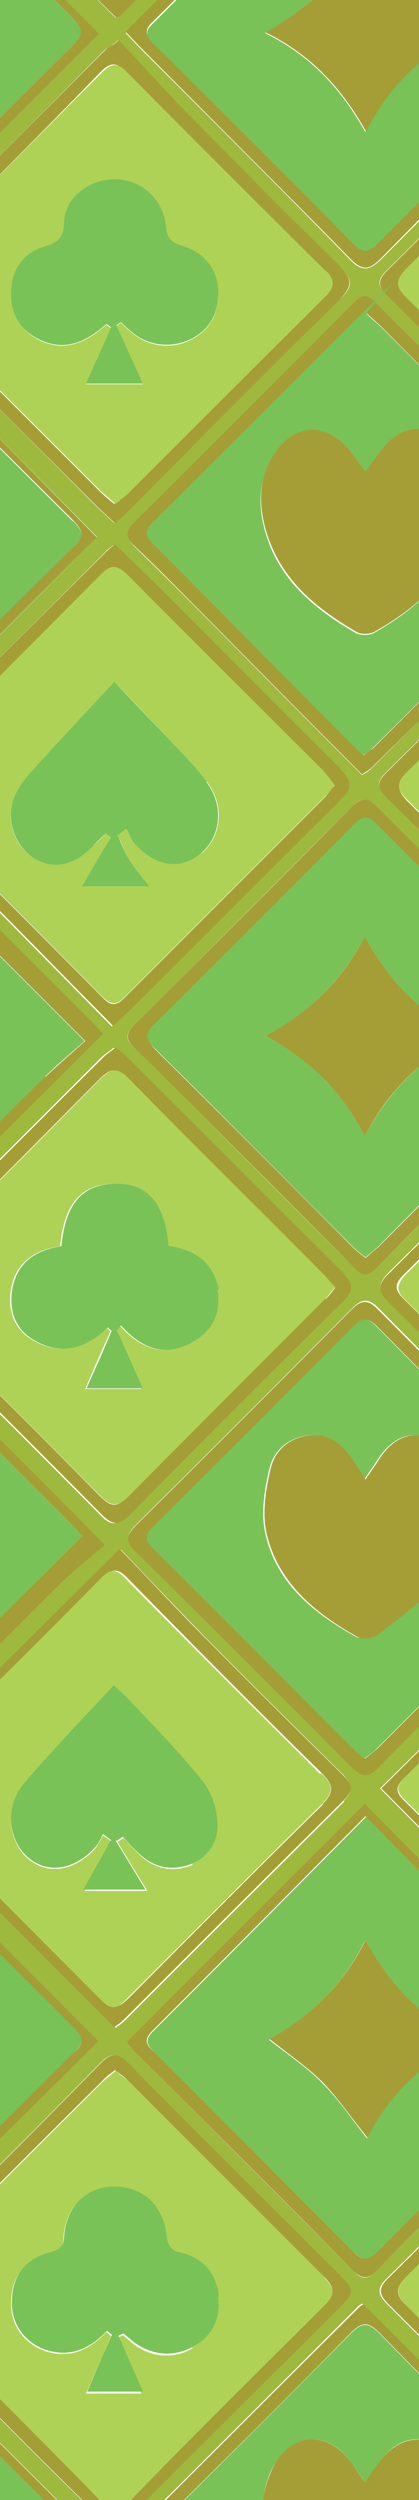 <?xml version="1.0" encoding="UTF-8"?>
<svg id="Layer_1" data-name="Layer 1" xmlns="http://www.w3.org/2000/svg" xmlns:xlink="http://www.w3.org/1999/xlink" version="1.1" viewBox="0 0 63.4 378">
  <defs>
    <style>
      .cls-1 {
        clip-path: url(#clippath);
      }

      .cls-2 {
        fill: none;
      }

      .cls-2, .cls-3, .cls-4, .cls-5, .cls-6 {
        stroke-width: 0px;
      }

      .cls-3 {
        fill: #79c258;
      }

      .cls-4 {
        fill: #9db93e;
      }

      .cls-5 {
        fill: #aed256;
      }

      .cls-6 {
        fill: #a59e37;
      }
    </style>
    <clipPath id="clippath">
      <rect class="cls-2" width="63.4" height="378"/>
    </clipPath>
  </defs>
  <g class="cls-1">
    <g>
      <path class="cls-4" d="M307.9,293.6v3c-7.9-7.7-15.7-15.5-23.1-22.8-.4-.4-.8-.8-1.3-1.2-12.3,12.3-24.4,24.3-36.3,36.1,11.7,11.8,23.7,23.8,36.1,36.2.5-.5,1-1,1.4-1.5l1.2,1.2h0c-1.2,1.2-1.1,2-.4,2.9l-1.1,1c-.3-.3-.5-.6-.8-.9-12.8,12.7-24.8,24.8-37.6,37.6,3.3,3,6.7,6.1,10.1,9.2h-3c-2.7-2.8-5.4-5.7-8-8.5-3.2,3.1-6,5.8-8.8,8.5h-2.4c3.1-3.3,6.1-6.7,9.1-9.9-12.1-12.1-24.2-24.1-35.8-35.8-12,11.9-24.1,24-36.2,36.1,2.8,3.1,5.9,6.3,8.9,9.6h-2.4c-2.8-2.8-5.5-5.7-8.5-8.8-3,3.2-5.6,6-8.3,8.8h-3c3.2-3.3,6.5-6.6,9.4-9.7-12.3-12.4-24.2-24.4-36-36.2-.6.6-1.1,1.1-1.7,1.7-11.4,11.4-22.9,22.9-35.2,35.1,3.3,2.9,6.7,6,10.1,9h-3c-2.6-2.8-5.3-5.6-7.8-8.2-.7.3-1,.3-1.2.5-2.6,2.6-5.2,5.2-7.8,7.7h-2.4c3-3.3,6.1-6.7,8.9-9.7-1.1-1.1-2.1-2.1-3.2-3.2-11-11.1-22-22-33-33.1,0,0-.5.2-.7.5-11.3,11.3-22.6,22.6-34,33.9-1.2,1.2-1.2,2,0,3.2,2.7,2.7,5.3,5.6,8,8.4h-2.4c-2.3-2.3-4.5-4.7-7-6.9-.6-.5-2.4-.8-2.8-.3-2.5,2.3-4.7,4.8-7,7.2h-3c3.2-3.3,6.3-6.6,9.4-9.7-12.2-12.2-24.3-24.2-36.1-36-11.9,11.8-23.9,23.8-36.8,36.6,3.3,2.9,6.7,6,10.1,9.1h-3c-2.7-2.8-5.4-5.7-8.1-8.6-3.2,3.1-5.9,5.8-8.7,8.6h-2.4c3.1-3.3,6.1-6.7,9-9.9-12.2-12.1-24.2-24.1-36.1-36-11.8,11.8-23.9,23.8-36,36,3,3.2,6,6.5,9.1,9.9h-2.4c-2.8-2.8-5.6-5.6-8.7-8.6-2.8,3-5.5,5.8-8.1,8.6h-3c3.2-3.3,6.5-6.6,9.3-9.6-12.4-12.4-24.3-24.4-37-37.2-.4.5-.7,1-1.1,1.6l-1.1-1.1h0c1.4-1.4,1.4-2.4,0-3.7-4.1-3.9-8.1-7.9-12.1-11.9v-2.4c4.5,4.3,9.1,8.6,13.4,12.7.5.5,1,1,1.6,1.5,12.3-12.2,24.3-24.1,36.1-35.9-11.9-11.9-23.9-24-36.7-36.8-4.6,4.9-9.5,10.1-14.3,15.3v-3c4.3-4.7,8.6-9.3,13.2-14.3-4.1-3.9-8.7-8.3-13.2-12.7v-3c5,5,10,9.9,15.1,14.9.7-.5,1.1-.7,1.4-1.1,11.2-11.2,22.4-22.5,33.7-33.6,1.8-1.8.6-2.7-.6-3.8l-30.9-30.9c-1.1-1.1-2.3-2.1-3.5-3.3-1.2,1.1-2.1,2-3,2.9-4.1,3.9-8.1,7.9-12.2,11.8v-2.4c3.9-3.9,7.8-7.9,11.8-11.8,1.6-1.5,1.6-2.6,0-4.1-4-3.8-7.9-7.8-11.9-11.7v-2.4c5.1,4.8,10.2,9.7,14.8,14.1l2.9-2.9c11.3-11.2,22.3-22.2,33.3-33.1-11.9-11.8-23.9-23.8-36.1-36.1-4.8,4.8-9.9,9.7-14.9,14.7v-3c4.3-4.7,8.5-9.4,12.3-13.6-3.7-4.1-8-8.8-12.3-13.4v-3c4.8,5.2,9.6,10.4,14.2,15.4,12.9-12.9,24.9-24.9,36.6-36.7-11.8-11.8-23.8-23.9-36-36.1-.7.7-1.6,1.4-2.4,2.3-4.2,4-8.3,8-12.5,12v-2.4c4-3.9,7.9-7.9,11.9-11.7,1.5-1.5,1.7-2.6,0-4.2-4-3.8-8-7.8-11.9-11.7v-2.4c4.5,4.3,9.1,8.6,13.4,12.7.5.5,1.1,1,1.6,1.5,12.2-12.2,24.3-24.2,36.1-35.9-11.9-11.9-24-24-36.8-36.9-4.6,5-9.4,10.2-14.2,15.3v-3c4.3-4.7,8.6-9.3,13.1-14.2-1.7-1.8-3.8-4-5.9-6.2h3c4,6,4.9,6.1,9.6,1,.3-.3.4-.7.6-1h3c-2.1,2.3-4.2,4.5-6.4,6.9.6.7,1,1.4,1.6,1.9,10.9,10.9,21.9,21.9,32.8,32.9,1.6,1.6,2.5,1.2,3.9-.2,6-6.1,12.1-12.2,18.2-18.2,5.4-5.3,10.8-10.6,16.3-15.9-2.4-2.7-4.4-5-6.4-7.3h2.4c3.5,3.9,7,3.9,10.6.2,0,0,0-.2.2-.2h2.4c-2,2.3-4,4.6-5.6,6.5,12.1,12.2,24.1,24.2,35.9,36,11.8-11.8,23.7-23.8,35.9-35.9-1.9-2-4-4.3-6.1-6.5h3c1.3,1.5,2.6,3,4.1,4.3.4.4,1.8.4,2.2,0,1.4-1.3,2.6-2.9,3.9-4.3h3c-2.1,2.2-4.2,4.5-6.2,6.6C-6.6-21.3,5.4-9.4,17.5,2.7c0,0,.5,0,.7-.4,11.4-11.4,22.7-22.8,34.1-34.1,1.1-1.1.9-2,0-3-1.7-1.7-3.2-3.5-4.8-5.2h2.4c6.6,6.8,4.3,6.2,10.6.2,0,0,0-.2.2-.2h2.4c-1.1,1.3-2.1,2.6-3.3,3.8-3.1,3.1-3.1,3-.2,6,9.1,9.1,18.2,18.2,27.3,27.3s4.1,4,6,5.8c11.2-11.2,22.1-22.1,33.2-33.2,1.1-1.1,2.1-2.1,3.2-3.2-2-2.1-4.1-4.3-6.2-6.5h3c4.1,6,4.9,6.1,9.6,1,.3-.3.4-.7.6-1h3c-2.1,2.3-4.2,4.5-6,6.4.9.9,1.8,1.8,2.7,2.7,11.2,11.3,22.3,22.4,33.4,33.5,11.8-11.8,23.8-23.8,35.8-35.9-1.9-2.1-3.9-4.4-5.8-6.7h2.4c6.5,6.7,4.4,6.2,10.6.2,0,0,.1-.2.2-.2h2.4c-2,2.3-4,4.6-6,7,.5.6.9,1.2,1.4,1.7,11,11,22.1,22,33,33.1,1.9,1.9,2.8.7,4.1-.5,10.7-10.7,21.4-21.5,32.2-32.2.6-.6,1.1-1.3,1.8-2.1-2.2-2.4-4.3-4.6-6.4-6.9h3c1.3,1.5,2.6,3,4,4.3.4.4,1.8.4,2.2,0,1.4-1.3,2.7-2.9,4-4.3h3c-2.1,2.2-4.2,4.5-7.1,7.5.3.2.5.4.8.6l-1,1h-.1c-12.4,12.1-24.4,24.1-36.3,35.9,11.8,11.8,23.7,23.8,35.8,35.9.5-.4,1-.9,1.5-1.4.2-.2.4-.3.5-.5,4.5-4.5,9-9.1,13.6-13.5,3-2.9,6-5.7,9.1-8.6v2.4c-7.2,7.2-14.4,14.4-21.7,21.5-1.6,1.6-1.1,2.6.2,3.9,7.2,7.1,14.3,14.2,21.5,21.4v2.4c-.8-.6-1.6-1.1-2.3-1.8l-19.5-19.5c-1-1-2-1.9-2.8-2.6-12.2,12.2-24.3,24.2-36,36,11.9,11.9,23.9,24,36.6,36.8h.1c0,0,.9.8.9.8-.1,0,0,.4-.1.6-.2.2-.4.4-.6.7.7.6,1.4,1.1,2.2,1.6l-1.1,1.1h0c-1.7-1.8-2.6-1.8-4.3,0-10.7,10.9-21.6,21.7-32.5,32.4-1.8,1.8-1.5,2.7.1,4.3h.1c10.7,10.7,21.3,21.4,31.9,32,.7.7,1.5,1.3,2.4,2.2,8.4-8.4,16.6-16.6,24.9-24.8v3c-7.1,7.1-14.2,14.3-21.5,21.4-1.6,1.6-1.6,2.5,0,4.1,7.2,7.1,14.3,14.2,21.5,21.3v3c-8.2-8.3-16.5-16.5-24.2-24.3l-1.4,1.4c-11.9,11.8-23.5,23.3-34.9,34.6,11.8,11.7,23.8,23.7,36,35.9,8-7.9,16.2-16.1,24.4-24.2v3c-.8.6-1.6,1.2-2.3,1.9-6.1,6-12.1,12.1-18.2,18.1q-3,3,0,6.1c6.8,6.7,13.6,13.4,20.4,20.1h0v-.2ZM279.8,196.4c1.4-1.4,1.2-2.4-.1-3.7-10.9-10.8-21.8-21.7-32.6-32.6-1.6-1.6-2.6-1.5-4.2,0-4.6,4.8-9.4,9.5-14.2,14.2-6.6,6.6-13.3,13.2-20.1,19.9.4.7.5,1,.7,1.2,11.3,11.3,22.6,22.6,33.9,33.9,1.5,1.5,2.5,1.1,3.7-.2,10.9-11,21.8-21.9,32.8-32.9h0v.2ZM245,306.2c11.9-11.9,23.9-23.8,35.8-35.7-11.9-11.9-23.9-23.8-35.4-35.4-12,11.9-24,23.9-35.7,35.4,11.7,11.8,23.6,23.9,35.3,35.7h0ZM280.5,42.4c-11.6-11.6-23.5-23.6-35.4-35.4-11.8,11.9-23.8,24-35.6,35.9,11.6,11.7,23.6,23.7,35.1,35.4,11.9-12,24-24,35.8-35.9h.1ZM245.1,154.4c11.8-11.8,23.8-23.8,35.3-35.3-11.9-12.1-23.9-24.2-35.4-35.9-11.9,11.8-23.9,23.8-35.7,35.5,11.9,11.9,23.8,23.9,35.7,35.7h.1ZM245,382.2c11.9-11.8,23.9-23.8,35.7-35.6-12-12-24-24-35.6-35.7-11.9,11.8-23.9,23.8-35.6,35.5,11.8,11.9,23.7,23.9,35.5,35.8h0ZM243.1,156.4c-.2-.3-.6-.8-1-1.2-11.1-11.1-22.2-22.2-33.2-33.3-1.6-1.6-2.6-1.1-3.9.2-6.9,7-13.8,13.9-20.7,20.8-4.5,4.5-9.2,8.8-13.4,12.9,12.6,12.6,24.7,24.6,36.5,36.3,11.7-11.7,23.7-23.6,35.8-35.7h-.1ZM234.8,241.3c2.9-2.9,5.7-5.8,8.3-8.4-12.2-12.3-24.2-24.3-35.8-36-11.9,11.9-24,23.9-36.2,36,.1.1.4.6.7.9,11.1,11.1,22.2,22.1,33.2,33.3,1.6,1.7,2.7,1.3,4.1-.2,8.5-8.6,17.1-17.1,25.6-25.7h0ZM242.6,80.9c-11.8-11.9-23.9-24-35.4-35.5-11.8,11.7-23.9,23.7-35.7,35.3,11.8,11.9,23.7,23.9,35.6,35.8,11.9-12,23.9-24,35.5-35.7h0ZM206.9,344.1c12-11.9,24.1-23.9,35.6-35.4-11.9-11.9-23.9-24-35.7-35.9-11.8,11.8-23.8,23.8-35.6,35.6,12,11.9,24,24,35.7,35.6h0ZM242.9,4.9c-11.9-11.9-24-24-35.7-35.8-11.9,11.9-24,23.9-35.9,35.8,11.8,11.9,23.9,23.9,35.8,35.9,11.8-11.9,23.8-23.9,35.7-35.9h.1ZM205.8,194.9c-1.3-1.4-2.1-2.3-2.9-3.2-10.5-10.5-21-20.9-31.3-31.4-1.9-1.9-2.9-1.9-4.8,0-10.7,10.8-21.4,21.5-32.2,32.2-1.5,1.5-1.6,2.4,0,3.9,10.9,10.8,21.8,21.7,32.6,32.6,1.7,1.8,2.8,1.5,4.3-.1,5.9-6,11.8-11.9,17.8-17.8,5.4-5.3,10.9-10.6,16.6-16.2h-.1ZM205.1,42.5c-.3-.3-.7-.9-1.2-1.4-11-11-22.1-22-33-33.2-1.7-1.7-2.6-1-3.9.3-10.8,10.9-21.6,21.7-32.5,32.4-1.6,1.6-1.5,2.6,0,4.1,10.9,10.8,21.7,21.6,32.5,32.4.6.6,1.3,1.1,1.8,1.5,12.1-12.2,24.1-24.2,36.2-36.3h0v.2ZM204.6,346.9c-12-12-24-24.1-36-36.2.2-.1,0,0-.2.1-11.3,11.3-22.6,22.6-34,33.8-1.7,1.7-.9,2.6.4,3.9,10.8,10.8,21.6,21.6,32.4,32.4.6.6,1.3,1.1,1.9,1.6,12.1-12.2,24-24.1,35.5-35.6h0ZM204.7,118.6c-11.8-11.9-23.7-23.9-35.4-35.7-12,12-24,24-35.7,35.8,11.8,11.8,23.7,23.8,35.5,35.6l35.7-35.7h0ZM204.8,270.5c-11.8-11.8-23.7-23.8-35.5-35.6-11.9,11.9-24,23.9-35.5,35.4,11.8,11.9,23.8,24,35.5,35.8,11.8-11.8,23.8-23.8,35.6-35.7h0ZM167.1,156.4c-.1-.2-.3-.5-.5-.8-11.3-11.3-22.6-22.6-33.9-33.9-1.6-1.7-2.5-.7-3.6.4-5.9,5.9-11.8,11.9-17.8,17.8-5.5,5.5-11.1,10.9-16.5,16.3,12.4,12.3,24.4,24.3,36.2,36.1,12-11.9,24-23.8,36.1-35.9h0ZM166.1,310.1c1.8-1.8.7-2.7-.5-3.9-10.7-10.7-21.3-21.3-32-32-.8-.7-1.6-1.4-1.9-1.7-12.3,12.3-24.3,24.3-36.1,36.1,11.7,11.8,23.6,23.8,35.6,35.9.2-.2.6-.3.9-.6,11.3-11.3,22.6-22.6,33.9-33.9h.1ZM158.8,241.5c2.9-2.9,5.8-5.7,8.4-8.2-12.4-12.4-24.4-24.5-36.2-36.4-11.8,11.8-23.8,23.7-36.1,35.9.6.6,1.1,1.2,1.6,1.8,10.8,10.8,21.6,21.6,32.4,32.5,1.8,1.8,2.8,1.6,4.5,0,8.4-8.6,16.9-17,25.4-25.5h0ZM131,116.4c11.9-11.9,24-23.9,35.9-35.9-11.8-11.8-23.7-23.8-35.6-35.6-11.9,12-24,24-35.8,35.9,11.8,11.8,23.8,23.9,35.4,35.6h.1ZM166.9,4.5c-11.8-11.8-23.8-23.8-35.6-35.6-12,12-24,24-35.7,35.7,12,12,23.9,24,35.5,35.6,11.9-11.8,23.9-23.8,35.9-35.7h-.1ZM127.8,44.8c1.8-1.8,1.2-2.9-.3-4.4-10.8-10.7-21.5-21.4-32.2-32.2-.6-.6-1.3-1.1-2-1.7-.5.4-.9.6-1.2.8-11.2,11.2-22.4,22.5-33.7,33.7-1.8,1.8-.8,2.7.5,3.9,9.1,9.1,18.3,18.2,27.3,27.3,2.2,2.3,4.2,4.7,6.3,7.1,1.2-.9,1.5-1,1.7-1.2,11.2-11.1,22.3-22.3,33.6-33.4h0ZM129.3,194.6c-.6-.7-1-1.4-1.5-1.9-10.9-10.9-21.8-21.7-32.6-32.7-1.6-1.6-2.6-1.4-4.1.1-10.7,10.8-21.4,21.5-32.2,32.2-1.8,1.8-1.8,2.8,0,4.5,10.9,10.7,21.6,21.6,32.4,32.4,1.3,1.3,2.2,1.6,3.7.1,10.9-11,21.9-21.9,32.8-32.9.5-.6,1-1.2,1.5-2h0v.2ZM127.6,348.6c1.6-1.6,1.8-2.7,0-4.4-6.9-6.8-13.8-13.6-20.6-20.5-4.5-4.5-8.7-9.3-13.2-14-1.4,1.1-1.8,1.4-2.1,1.7-11.1,11.1-22.2,22.2-33.3,33.2-1.6,1.6-1,2.6.3,3.9,9.4,9.4,18.8,18.8,28.2,28.2,2,2,4.1,4,6.2,6,.7-.6,1.2-.9,1.6-1.3,10.9-10.9,21.9-21.9,32.8-32.8h0ZM92.3,155.2c12.8-12.7,24.8-24.7,36.7-36.6-11.9-11.8-24-23.8-36.1-35.9,0,0-.7.4-1.1.8-11.2,11.2-22.3,22.3-33.6,33.5-1.6,1.6-.7,2.5.5,3.7,8.3,8.3,16.7,16.6,25,25,3.1,3.1,5.9,6.5,8.6,9.5h0ZM93.2,306.3c11.9-11.9,23.9-23.9,35.7-35.8-11.9-11.8-23.9-23.8-35.7-35.5-11.9,11.8-23.9,23.8-35.7,35.4,11.9,12,23.8,24,35.6,35.9h.1ZM91.5,156.8c-.5-.6-.8-1.2-1.3-1.7-1.5-1.6-3.1-3.1-4.7-4.7-9.4-9.4-18.8-18.8-28.2-28.2-1.4-1.5-2.5-1.9-4.1-.2-10.8,10.9-21.7,21.8-32.6,32.7-1.1,1.1-2.1,2-.4,3.6,11.2,11.1,22.3,22.3,33.5,33.5,1.2,1.2,2,1.2,3.2,0,11.1-11.1,22.1-22.2,33.2-33.3.5-.5.9-1.1,1.4-1.7h0ZM90.2,234.2c.5-.5.8-1.1,1.3-1.7-.5-.6-.9-1.2-1.3-1.7-11-11-22-22-33-33.1-1.5-1.5-2.5-1.3-3.9.1-10.9,11-21.8,21.9-32.8,32.8-1.4,1.4-1.4,2.3,0,3.7,11.1,11,22.1,22,33.1,33,1.2,1.2,2.1,1.4,3.5,0,11-11.1,22.2-22.2,33.2-33.3h0v.2ZM90.2,82.4c1.4-1.4,1-2.3-.2-3.4-11-11-22.1-22-33.1-33.1-1.3-1.3-2.2-1.2-3.4,0-11,11.1-22,22.1-33.1,33.1-1.4,1.4-1.3,2.4,0,3.7,3.2,3.1,6.4,6.3,9.6,9.5,8.2,8.3,16.4,16.6,24.8,25,.8-.5,1.1-.7,1.4-1,11.3-11.3,22.6-22.6,34-33.8h0ZM89.7,7c.6-.6,1.2-1.3,1.6-1.8-12.2-12.2-24.2-24.2-36.1-36.1C43.3-19.2,31.3-7.2,19,5c.9.9,1.6,1.7,2.4,2.5,10.5,10.5,21.1,21,31.5,31.7,1.9,2,3,1.7,4.8,0,10.6-10.7,21.3-21.4,32-32.1ZM89.4,310.9c.7-.7,1.4-1.6,1.9-2.1-12.2-12.3-24.2-24.2-36.1-36.1-11.8,11.9-23.8,23.8-36,36,.4.5.7.9,1.1,1.4,11.1,11.1,22.2,22.2,33.2,33.3,1.7,1.8,2.6.8,3.9-.5,10.7-10.7,21.3-21.4,32-32h0ZM52.1,348.2c2-1.9.6-2.9-.6-4.1-10.7-10.7-21.4-21.3-32-32-1.8-1.8-2.8-1.8-4.5,0-10.5,10.7-21.1,21.3-31.8,31.8-1.9,1.9-2.1,3.1,0,5,7.4,7.2,14.7,14.7,22,22,3.9,3.9,7.9,7.8,11.9,11.8.6-.5,1.1-.7,1.4-1.1,11.2-11.1,22.3-22.3,33.5-33.4h0ZM52,272.3c1.6-1.6,1.2-2.5,0-3.9-6.9-6.8-13.8-13.6-20.6-20.5-4.5-4.6-9-9.3-13.1-13.6-12.6,12.5-24.7,24.5-36.7,36.4,11.9,11.9,23.8,23.8,35.9,35.9.4-.3,1-.7,1.5-1.2,11-11,22-22,33.1-33h0ZM51.8,196.7c1.5-1.5,1.8-2.5,0-4.1-11-10.9-21.9-21.9-32.9-32.8-.5-.5-1.1-.8-1.7-1.4-.7.6-1.4,1-1.9,1.5-10.8,10.8-21.6,21.6-32.5,32.4-1.6,1.6-1.9,2.6-.1,4.4,10.9,10.7,21.7,21.5,32.5,32.4,1.5,1.6,2.5,1.6,4.1,0,10.7-10.9,21.5-21.7,32.4-32.4h0ZM51.4,121.1c1.9-1.9,2-2.9,0-4.7-9.4-9.3-18.7-18.7-28-28-2-2-4.1-4-6.2-6-.6.5-1,.7-1.2,1-11.2,11.2-22.3,22.3-33.6,33.4-1.6,1.6-1.2,2.6.2,3.9,5.1,5,10.1,10,15.1,15,6.3,6.4,12.6,12.8,19.2,19.5,1.3-1.2,2.2-2,3-2.8,10.5-10.5,20.8-21,31.4-31.3h0ZM51.4,45.3c2-1.9,2.1-3,0-5-7.4-7.2-14.6-14.5-21.8-21.8-4-4-7.8-8.3-11.7-12.4-.3.2-.5.4-.8.6-.4.3-.8.5-1.2.8C4.9,18.6-6.2,29.7-17.3,40.7c-1.9,1.9-1.1,3,.4,4.4,10.2,10.1,20.4,20.3,30.5,30.5,1.2,1.2,2.4,2.3,3.7,3.5.8-.7,1.4-1.2,2-1.8,10.7-10.7,21.3-21.4,32-32h0ZM15.5,156.3c-.4-.4-.8-.9-1.2-1.3-10.9-10.9-21.8-21.7-32.6-32.7-1.9-1.9-3-1.8-4.8,0-10.6,10.8-21.3,21.4-32,32.1-.6.6-1.2,1.3-1.5,1.7,12.2,12.2,24.2,24.2,36.1,36.2,11.8-11.8,23.8-23.8,36-36h0ZM9.3,239.3c2.2-2.1,4.6-4,6.6-5.7-12.8-12.8-24.8-24.9-36.9-37.1-.3.2-.7.5-1,.8-11.2,11.1-22.3,22.3-33.5,33.4-1.7,1.7-.9,2.6.3,3.9,10.8,10.7,21.5,21.4,32.2,32.2,1.9,1.9,2.9,1.9,4.8,0,9.1-9.3,18.3-18.4,27.5-27.5h0ZM-20.6,116.6c11.8-11.9,23.9-23.9,35.3-35.4-11.9-12-23.9-24.1-35.6-36-11.8,11.8-23.7,23.7-35.5,35.5l35.9,35.9h-.1ZM-20.4,40.6C-8.7,28.8,3.3,16.8,15,5.1,2.9-7-9.1-19-20.6-30.5-32.4-18.8-44.5-6.8-56.2,4.9c11.8,11.8,23.8,23.8,35.8,35.7h0ZM14.9,308.6c-11.9-11.9-23.9-24-35.5-35.6-11.9,11.8-23.9,23.8-35.9,35.7,11.8,11.8,23.8,23.8,35.5,35.5,12.1-12,24.1-24,35.8-35.6h.1ZM-23.7,44.4c1.6-1.6.7-2.5-.5-3.7-10.8-10.8-21.7-21.6-32.4-32.5-1.6-1.6-2.5-1.6-4.1,0-10.7,10.9-21.6,21.7-32.4,32.5-.6.6-1.1,1.3-1.6,1.8,12.1,12.1,24.1,24.1,36.1,36.2.3-.2.5-.2.6-.3,11.4-11.4,22.8-22.7,34.2-34.1h.1ZM-24.3,348.6c1.9-1.9,1.5-2.9-.1-4.5-10.7-10.5-21.2-21.2-31.9-31.8-.7-.7-1.6-1.4-2.3-2-12.2,12.2-24.1,24.1-35.9,35.9,12.1,12.1,24,24.1,36.1,36.3.5-.5,1.2-1,1.8-1.6,10.7-10.7,21.4-21.5,32.3-32.2h0ZM-58.7,154.4c11.9-11.9,23.9-23.8,35.9-35.7-11.9-11.8-24-23.8-35.8-35.5-11.8,11.7-23.8,23.7-35.5,35.4,11.8,11.9,23.7,23.9,35.5,35.8h-.1ZM-23,194.9c-12-12.1-23.9-24.1-35.9-36.2-.2.1-.5.3-.8.6-11.2,11.2-22.5,22.4-33.8,33.6-1.7,1.6-1,2.6.3,3.9,8.2,8.2,16.4,16.4,24.6,24.6,3.2,3.2,6.5,6.4,9.7,9.5,12.3-12.3,24.2-24.3,35.8-35.9h0ZM-22.7,270.5c-11.9-11.9-23.9-23.9-35.7-35.7-12,12-24,23.9-35.6,35.5,11.8,11.9,23.8,24,35.5,35.9,11.9-11.8,23.9-23.8,35.8-35.6h0ZM-60.6,156.3s-.2-.5-.5-.7c-11.3-11.3-22.6-22.6-33.9-33.9-1.2-1.2-2.1-1.2-3.2,0-3.2,3.3-6.5,6.5-9.7,9.7-8.3,8.2-16.5,16.5-24.5,24.5,12.3,12.4,24.3,24.5,36,36.3,11.8-11.8,23.8-23.8,35.9-35.9h-.1ZM-65.5,238c1.7-1.7,3.8-3.2,5.5-4.6-12.7-12.8-24.7-24.8-36.6-36.6-12,12-24,24-36.1,36.1.2.2.4.6.8,1,11.1,11.1,22.2,22.2,33.2,33.3,1.6,1.6,2.6,1.5,4.1,0,9.6-9.7,19.3-19.4,29-29.1h0ZM-60.8,4.9c-11.9-11.9-23.9-23.8-35.9-35.8-11.8,11.8-23.9,23.9-35.8,35.8,11.9,11.9,24,24,35.8,35.8,11.9-11.9,24-23.9,35.9-35.8ZM-96.4,116.2c11.8-11.7,23.8-23.7,35.7-35.6-11.9-11.9-24-23.9-35.9-35.8-11.9,11.9-23.9,23.9-35.5,35.5,11.9,12,24,24.1,35.7,35.9ZM-96.8,343.9c11.9-11.8,24-23.8,35.6-35.2-11.9-12-23.8-24-35.6-35.9-11.8,11.8-23.8,23.8-35.5,35.4,12,12.1,24,24.2,35.4,35.7h0ZM-98.2,195c-.4-.7-.5-1.1-.7-1.2-11.3-11.3-22.6-22.6-33.9-34-1.5-1.5-2.5-1-3.7.2-10.9,11-21.9,21.9-32.9,32.8-1.3,1.3-1.4,2.2,0,3.5,11,10.9,22,21.8,32.9,32.8,1.7,1.8,2.8,1.4,4.4-.2,6.9-7,13.8-13.9,20.7-20.8,4.4-4.4,8.8-8.7,13.3-13.1h0ZM-98.5,346.2c-.3-.4-.7-.9-1.2-1.4-11-11-22.1-22-33-33.1-1.5-1.5-2.4-1.2-3.7.1-11.1,11.1-22.2,22.2-33.3,33.3-.4.4-.6,1-.9,1.4,12.1,12,24.1,23.9,36,35.8,12-12,24-24,36.1-36.1h0ZM-135.1,79.2c12.5-12.5,24.5-24.5,36.2-36.1-11.9-11.9-23.9-24-36-36.1-.1,0-.5.3-.8.6-11.3,11.2-22.5,22.5-33.8,33.7-1.4,1.4-.9,2.3.2,3.4,3.9,3.9,7.8,7.7,11.6,11.7,7.5,7.6,15,15.3,22.4,22.9h.2ZM-99.1,270.7c-11.8-11.9-23.7-24-35.3-35.7-11.9,11.9-24,23.9-35.7,35.6,11.8,11.9,23.7,23.9,35.4,35.6,12-11.9,24-24,35.6-35.5h0ZM-134.5,154.4c11.9-11.9,23.9-24,35.6-35.7-11.9-11.9-23.8-24-35.6-35.8-11.9,11.9-24,23.8-35.9,35.6,11.9,11.9,23.9,23.9,35.9,35.8h0Z"/>
      <path class="cls-6" d="M127.5,40.4c1.5,1.5,2.1,2.6.3,4.4-11.2,11.1-22.4,22.3-33.6,33.4-.2.2-.5.3-1.7,1.2-2.1-2.4-4.1-4.9-6.3-7.1-9.1-9.2-18.2-18.2-27.3-27.3-1.2-1.2-2.2-2.1-.5-3.9,11.3-11.2,22.5-22.5,33.7-33.7.3-.3.6-.5,1.2-.8.7.6,1.4,1.1,2,1.7,10.7,10.7,21.5,21.5,32.2,32.2h0ZM124.8,44.8c.6-.6,1-1.2,1.7-2-.8-1-1.5-2-2.3-2.8-9.6-9.6-19.2-19.2-28.8-28.9-1.8-1.9-2.9-1.5-4.6.1-9.7,9.8-19.4,19.6-29.2,29.3-1.7,1.7-1.7,2.7,0,4.4,9.9,9.8,19.7,19.6,29.5,29.5,1.5,1.5,2.5,1.8,4.2,0,9.8-9.9,19.8-19.8,29.6-29.7h0Z"/>
      <path class="cls-6" d="M127.8,192.7c.5.5,1,1.2,1.5,1.9-.6.7-1,1.4-1.5,2-10.9,11-21.9,21.9-32.8,32.9-1.4,1.4-2.4,1.2-3.7-.1-10.8-10.8-21.5-21.7-32.4-32.4-1.8-1.8-1.8-2.8,0-4.5,10.8-10.7,21.5-21.4,32.2-32.2,1.5-1.5,2.5-1.8,4.1-.1,10.8,10.9,21.7,21.8,32.6,32.7h0v-.2ZM124.8,196.7c1.5-1.5,1.7-2.6,0-4.2-10-9.9-19.9-19.9-29.9-29.9s-2.2-1.5-3.7,0c-10,10.1-20,20.1-30.1,30.1-1.3,1.3-1.6,2.2,0,3.7,10.1,10,20.2,20.1,30.3,30.2s1.1.8,1.7,1.3c.7-.6,1.3-1,1.9-1.6,9.9-9.9,19.8-19.8,29.7-29.6h.2Z"/>
      <path class="cls-6" d="M127.7,344.2c1.7,1.7,1.6,2.8,0,4.4-11,10.9-21.9,21.9-32.8,32.8-.4.4-.9.7-1.6,1.3-2.1-2-4.2-4-6.2-6-9.4-9.4-18.8-18.8-28.2-28.2-1.3-1.3-1.9-2.3-.3-3.9,11.2-11,22.2-22.2,33.3-33.2.3-.3.8-.6,2.1-1.7,4.4,4.7,8.7,9.5,13.2,14,6.8,6.9,13.6,13.8,20.6,20.5h0ZM124.6,348.8c1.8-1.7,1.8-2.8,0-4.6-10-9.8-19.8-19.8-29.7-29.7-.5-.5-1.1-.9-1.8-1.4-.7.6-1.5,1.1-2.1,1.7-9.8,9.8-19.7,19.7-29.5,29.4-1.6,1.6-1.8,2.7,0,4.4,9.9,9.8,19.7,19.6,29.5,29.5,1.7,1.7,2.7,1.6,4.4,0,9.7-9.8,19.4-19.6,29.3-29.3h0Z"/>
      <path class="cls-6" d="M125.1-31.2l.9.9c-11.1,11.1-22,22-33.2,33.2-1.9-1.8-3.9-3.8-6-5.8-9.1-9.1-18.2-18.2-27.3-27.3q-2.9-2.9.2-6c1.2-1.2,2.2-2.5,3.3-3.8h3c-1.6,1.7-3,3.4-4.7,5-1.4,1.3-1.5,2.3,0,3.7,10.1,10,20.1,20,30.1,30.1,1.3,1.4,2.3,1.5,3.7.1,10-10.1,20-20.1,30.1-30h0Z"/>
      <path class="cls-5" d="M125.4,269c.4.4.7.9,1.2,1.5-.5.6-.8,1.2-1.3,1.7-10.2,10.2-20.3,20.3-30.5,30.5-1,1-1.9,1.2-3,0-10.2-10.3-20.4-20.5-30.7-30.7-1.7-1.7-.5-2.6.6-3.7,7.8-7.8,15.7-15.7,23.5-23.5s4.4-4.3,6.6-6.6c1.1-1.2,1.9-1.1,3,0,10.2,10.3,20.5,20.5,30.7,30.7h0ZM104.7,279.1c2.9-1.4,4.3-4,4.1-7.6-.2-3.8-2.6-5.7-6-6.9-.8-.3-1.6-1.5-1.8-2.4-.6-4.2-3.3-7-7.4-7.3-3.6-.3-7.5,2.5-7.9,6.3-.3,2.6-1.5,3.4-3.6,4.2-3.1,1.1-4.8,4.1-4.6,7.3.2,3,2.2,5.6,5.1,6.8,3.9,1.5,6.9-.2,9.7-2.9.2.2.4.3.6.5-1.3,2.9-2.5,5.8-3.9,9h7.1c.5,0,1,0,1.6-.1-1.4-3.1-2.7-5.8-3.9-8.6,1-.2,1.3-.2,1.5,0,2.8,2.8,5.9,3.6,9.5,1.9h0v-.2Z"/>
      <path class="cls-5" d="M125.2,116.9c1.2,1.2,1.4,2.1,0,3.4-10.2,10.1-20.3,20.3-30.5,30.5s-.9.8-1.5,1.3c-.7-.5-1.3-.9-1.9-1.5-9.9-9.9-19.7-19.8-29.7-29.7-1.6-1.6-1.9-2.6,0-4.4,10-9.9,20-19.9,29.9-29.9,1.5-1.5,2.4-1.2,3.7,0,10,10.1,20,20.1,30.1,30.1h0v.2ZM104.6,127.3c3-1.3,4.6-4.3,4.2-7.9-.4-3.8-2.6-5.8-6.2-6.7-.6-.2-1.4-1.3-1.5-2.1-.7-4.8-3.3-7.5-7.6-7.6-4.5,0-7.2,2.5-8.1,7.5,0,.9-1.1,2-2,2.2-3.3,1.2-5.6,3.6-5.9,6.8-.3,3.1,1.3,5.9,4.1,7.4,2.9,1.5,6.5,1.1,9-1,.6-.5,1.1-.9,1.7-1.4.2,0,.4.3.6.4h0c-1.3,2.9-2.6,5.9-3.9,8.8h8.6c-1.4-3-2.7-5.8-3.9-8.5.3-.2.5-.3.8-.4.2,0,.4,0,.5.3,2.8,2.8,6,3.5,9.6,2h0v.2Z"/>
      <path class="cls-5" d="M124.9,192.6c1.6,1.6,1.4,2.7,0,4.2-9.9,9.8-19.8,19.7-29.7,29.6s-1.2,1-1.9,1.6c-.7-.5-1.3-.9-1.7-1.3-10.1-10.1-20.2-20.2-30.3-30.2-1.5-1.4-1.2-2.3,0-3.7,10.1-10,20.1-20,30.1-30.1,1.4-1.4,2.3-1.3,3.7,0,9.9,10,19.9,20,29.9,29.9h-.2ZM106.3,205.1c2.9-2.3,3.6-7.6,1.1-10.6-4.4-5.2-9.2-10.2-14.2-15.7-5,5.6-10.1,10.7-14.5,16.3-2.6,3.3-1.3,7.9,2.1,10.3,2.8,2.1,6.5,1.3,9.5-2,.6-.6.7-1.7,1-2.5.5.4,1,.8,1.5,1.3-.6,1.3-1,2.7-1.8,3.9-.7,1.2-1.8,2.3-2.9,3.9h10.1c-1.5-2.6-2.8-5-4.2-7.3.3-.2.7-.5,1.1-.7.5.6,1,1.3,1.5,1.8,3.1,3.2,7.1,3.7,9.9,1.4h-.2Z"/>
      <path class="cls-5" d="M126.5,42.8c-.7.8-1.1,1.5-1.7,2-9.9,9.9-19.8,19.8-29.6,29.7-1.6,1.7-2.7,1.4-4.2,0-9.8-9.9-19.6-19.7-29.5-29.5-1.7-1.6-1.7-2.7,0-4.4,9.8-9.7,19.6-19.5,29.2-29.3,1.7-1.7,2.8-2,4.6-.1,9.5,9.7,19.2,19.2,28.8,28.9.8.8,1.5,1.8,2.3,2.8h0ZM106.5,52.9c3.2-2.9,3.1-8,0-11.6-3.8-4.1-7.6-8.2-11.3-12.4-1.4-1.5-2.3-1.7-3.8,0-3.4,3.9-7.1,7.6-10.5,11.5-1.2,1.3-2.2,2.9-2.9,4.5-1.3,3.1.2,7.1,2.8,8.8,2.9,1.9,6.3,1.4,8.9-1.4.8-.8,1.2-2,1.8-3,.5.4,1,.8,1.4,1.2-1.5,2.4-3,4.8-4.6,7.5h10.1c-1.2-1.5-2.1-2.5-2.8-3.6-.7-1.2-1.2-2.6-1.8-3.9.4-.2.7-.5,1.1-.7.3.5.6,1.1.9,1.5,3.5,3.9,7.6,4.5,10.7,1.7h0Z"/>
      <path class="cls-5" d="M124.7,344.2c1.8,1.8,1.7,2.9,0,4.6-9.8,9.7-19.6,19.4-29.3,29.3-1.7,1.7-2.7,1.7-4.4,0-9.8-9.9-19.6-19.7-29.5-29.5-1.7-1.7-1.6-2.8,0-4.4,9.9-9.8,19.7-19.6,29.5-29.4.6-.6,1.3-1.1,2.1-1.7.7.6,1.3,1,1.8,1.4,9.9,9.9,19.8,19.8,29.7,29.7h.1ZM106.4,356.8c3.2-2.9,3.4-8.1.2-11.6-3.8-4.2-7.8-8.3-11.6-12.6-1.4-1.6-2.4-1.5-3.8,0-3.4,3.9-7.1,7.6-10.5,11.5-1.1,1.2-2,2.5-2.6,4-1.5,3.2-.2,7.4,2.6,9.3,2.8,1.8,6.3,1.3,8.9-1.5.8-.8,1.2-1.9,1.8-2.9.5.4,1,.8,1.4,1.2-1.5,2.4-3,4.8-4.6,7.4h9.7c-1.6-2.6-3-5-4.4-7.4.4-.2.8-.4,1.2-.7.4.5.7,1,1.1,1.4,3.3,3.7,7.5,4.4,10.5,1.8h.1Z"/>
      <path class="cls-6" d="M129,118.7c-11.9,11.9-23.9,23.8-36.7,36.6-2.7-3-5.5-6.4-8.6-9.5-8.3-8.4-16.6-16.7-25-25-1.1-1.1-2.1-2.1-.5-3.7,11.2-11.1,22.4-22.3,33.6-33.5s.9-.7,1.1-.8c12.2,12.1,24.2,24,36.1,35.9h0ZM125.3,120.3c1.3-1.3,1.2-2.2,0-3.4-10.1-10-20.1-20-30.1-30.1-1.3-1.3-2.2-1.6-3.7,0-9.9,10-19.8,20-29.9,29.9-1.8,1.7-1.5,2.8,0,4.4,9.9,9.8,19.8,19.8,29.7,29.7.5.5,1.2,1,1.9,1.5.6-.5,1.1-.8,1.5-1.3,10.2-10.2,20.3-20.4,30.5-30.5h0v-.2Z"/>
      <path class="cls-6" d="M129,270.5c-11.9,11.9-23.8,23.9-35.7,35.8-11.8-11.9-23.8-24-35.6-35.9,11.8-11.7,23.8-23.6,35.7-35.4,11.8,11.8,23.8,23.7,35.7,35.5h-.1ZM126.6,270.5c-.4-.6-.7-1.1-1.2-1.5-10.2-10.2-20.5-20.5-30.7-30.7-1.1-1.1-1.9-1.2-3,0-2.1,2.2-4.4,4.4-6.6,6.6-7.8,7.8-15.7,15.7-23.5,23.5-1.1,1.1-2.3,2-.6,3.7,10.3,10.2,20.5,20.5,30.7,30.7,1.1,1.1,2,1,3,0,10.2-10.2,20.3-20.3,30.5-30.5.5-.5.8-1.1,1.3-1.7h0Z"/>
      <path class="cls-6" d="M90.2,155.1c.5.5.8,1.1,1.3,1.7-.5.6-.9,1.2-1.4,1.7-11.1,11.1-22.2,22.2-33.2,33.3-1.2,1.2-2,1.2-3.2,0-11.1-11.2-22.3-22.4-33.5-33.5-1.6-1.6-.7-2.5.4-3.6,10.9-10.9,21.8-21.7,32.6-32.7,1.7-1.7,2.7-1.3,4.1.2,9.4,9.4,18.8,18.8,28.2,28.2s3.1,3.1,4.7,4.7h0ZM87.3,158.4c1.3-1.3,1.3-2.1,0-3.4-10.1-10.1-20.2-20.2-30.3-30.3-1.3-1.3-2.1-1.3-3.4,0-10,10.1-20,20.1-30.1,30.1-1.5,1.5-1.4,2.4,0,3.9,10.1,10,20.1,20,30.1,30.1.5.5,1,.8,1.7,1.4.7-.6,1.3-1.1,1.9-1.6,10-10,20-20.1,30.1-30.1h0Z"/>
      <path class="cls-6" d="M91.5,232.5c-.5.6-.8,1.2-1.3,1.7-11.1,11.1-22.2,22.2-33.2,33.3-1.3,1.3-2.2,1.1-3.5,0-11-11-22-22.1-33.1-33-1.4-1.4-1.3-2.3,0-3.7,11-10.9,21.9-21.8,32.8-32.8,1.4-1.4,2.4-1.6,3.9-.1,11,11.1,22,22,33,33.1.5.5.8,1.1,1.3,1.7h0v-.2ZM87.2,234.3c1.4-1.4,1.3-2.2,0-3.6-10.1-10-20.1-20-30.1-30.1-1.4-1.5-2.3-1.3-3.6,0-10,10.1-20,20.1-30.1,30.1-1.4,1.4-1.3,2.3,0,3.6,10.1,10,20.1,20.1,30.1,30.1.5.5,1,.9,1.7,1.5.7-.5,1.3-1,1.9-1.5,10-10,20-20.1,30.1-30.1h0Z"/>
      <path class="cls-6" d="M90,78.9c1.2,1.2,1.6,2.1.2,3.4-11.3,11.3-22.6,22.6-34,33.8-.3.3-.6.4-1.4,1-8.4-8.4-16.6-16.7-24.8-25-3.2-3.2-6.3-6.4-9.6-9.5-1.4-1.3-1.5-2.3,0-3.7,11.1-11,22.1-22,33.1-33.1,1.3-1.3,2.1-1.4,3.4,0,11,11.1,22,22.1,33.1,33.1h0ZM87.3,82.3c1.6-1.6.9-2.4-.3-3.6-9.7-9.7-19.4-19.3-29-29-.8-.8-1.7-1.6-2.5-2.3-.5.2-.7.2-.9.3-10.5,10.5-21.1,21-31.6,31.5-1.2,1.2-.9,2,.2,3,2.4,2.3,4.7,4.6,7,7,8.2,8.3,16.4,16.6,24.8,25,.8-.6,1.1-.8,1.4-1,10.3-10.3,20.6-20.6,31-30.9h0Z"/>
      <path class="cls-6" d="M91.3,5.1c-.4.5-1,1.2-1.6,1.8-10.7,10.7-21.4,21.3-32,32.1-1.8,1.8-2.8,2.1-4.8,0-10.4-10.6-21-21.1-31.5-31.7-.8-.8-1.5-1.6-2.4-2.5,12.3-12.2,24.3-24.2,36.1-36,11.9,11.9,24,23.9,36.1,36.1h0ZM87,6.8c1.4-1.4,1.6-2.3,0-3.9-6.2-6-12.2-12.1-18.2-18.2-4.4-4.5-8.8-9-13.5-13.8C44.2-17.8,33.6-7.1,22.9,3.5c-1.4,1.4-.4,2.3.5,3.2,10,10,20.1,20,30.1,30.1,1.5,1.5,2.3,1.2,3.6-.2,9.9-10,19.9-20,29.9-29.9h0Z"/>
      <path class="cls-6" d="M91.3,308.8c-.5.6-1.1,1.4-1.9,2.1-10.7,10.7-21.4,21.3-32,32-1.2,1.2-2.1,2.2-3.9.5-11-11.2-22.1-22.2-33.2-33.3-.4-.4-.8-.9-1.1-1.4,12.2-12.2,24.2-24.2,36-36,11.9,11.9,23.8,23.9,36.1,36.1h0ZM87,310.5c1.5-1.5,1.6-2.4,0-3.9-6.2-6-12.2-12.1-18.2-18.2-4.4-4.4-8.8-8.9-13.5-13.8-11.1,11.2-21.7,21.9-32.4,32.6-1.4,1.5-.4,2.3.6,3.2,10,10,19.9,19.9,29.8,29.9,1.4,1.5,2.3,1.6,3.8,0,9.9-10,19.9-20,29.9-29.9h0Z"/>
      <path class="cls-6" d="M87.9,381.5l-.9.9c-9.9-9.8-19.8-19.7-29.6-29.7-1.7-1.7-2.6-1.7-4.3,0-9.8,10-19.7,19.8-29.6,29.6-1.5,1.5-1.5,2.4,0,3.9,2.7,2.6,5.2,5.4,7.8,8.2h-3c-2.7-2.8-5.3-5.7-8-8.4-1.2-1.2-1.2-2,0-3.2,11.3-11.3,22.6-22.6,34-33.9.3-.3.6-.4.7-.5,11,11,21.9,22,33,33.1h0Z"/>
      <path class="cls-3" d="M87,78.7c1.2,1.2,1.9,2,.3,3.6-10.4,10.2-20.6,20.6-31,30.9-.3.3-.6.5-1.4,1-8.4-8.4-16.6-16.7-24.8-25-2.3-2.3-4.6-4.7-7-7-1-1-1.3-1.8-.2-3,10.6-10.5,21.1-21,31.6-31.5s.4,0,.9-.3c.7.7,1.6,1.4,2.5,2.3,9.7,9.7,19.3,19.4,29,29h0ZM69.6,82.3c2-5.1,2.2-10.2-1.5-14.7-2.5-3.1-6.7-3.3-9.5-.5-1.2,1.2-2.1,2.7-3.4,4.4-1-1.3-1.7-2.3-2.5-3.3-3.4-4.2-8.2-4-11.2.5-2.3,3.5-2.5,7.4-1.5,11.2,1.9,7.5,7.4,12.1,13.8,15.8.7.4,2.1.4,2.8,0,5.6-3.2,10.4-7.2,12.9-13.3h.1Z"/>
      <path class="cls-3" d="M87.3,155c1.3,1.3,1.3,2.1,0,3.4-10.1,10-20.1,20-30.1,30.1-.5.5-1.2,1-1.9,1.6-.6-.5-1.2-.9-1.7-1.4-10-10-20-20.1-30.1-30.1-1.5-1.4-1.6-2.4,0-3.9,10.1-10,20.1-20,30.1-30.1,1.3-1.3,2.1-1.3,3.4,0,10.1,10.1,20.2,20.3,30.3,30.3h0ZM55.2,171.8c3.6-6.8,8.3-11.5,15.2-15.2-7-3.5-11.6-8.4-15.2-15-3.6,6.8-8.3,11.5-15,15,6.6,3.7,11.5,8.3,15,15.2Z"/>
      <path class="cls-3" d="M87.1,230.7c1.4,1.4,1.5,2.2,0,3.6-10.1,10-20.1,20.1-30.1,30.1-.5.5-1.2,1-1.9,1.5-.7-.6-1.2-1-1.7-1.5-10-10-20-20.1-30.1-30.1-1.4-1.4-1.5-2.2,0-3.6,10.1-10,20.1-20,30.1-30.1,1.4-1.4,2.2-1.5,3.6,0,10,10.1,20,20.1,30.1,30.1h0ZM66.7,238.9c4.1-4.8,5.5-10.6,3-16.8-1.1-2.7-3-4.8-6.1-5.1-3-.3-5,1.4-6.6,3.9-.5.8-1.1,1.6-1.9,2.8-.8-1.2-1.2-2.1-1.8-2.8-1.5-2.3-3.4-4.1-6.3-3.9-3.1.2-5.5,2.1-6.2,4.9-.8,3.3-1.4,7-.6,10.2,1.7,7.4,7.4,11.9,13.7,15.4.8.4,2.5.2,3.2-.4,3.3-2.6,6.8-5,9.5-8.2h0Z"/>
      <path class="cls-3" d="M87.1,3c1.6,1.5,1.4,2.4,0,3.9-10,9.9-20,19.9-29.9,29.9-1.3,1.3-2.2,1.6-3.6.2-10-10.1-20-20.1-30.1-30.1-.9-.9-2-1.8-.5-3.2,10.7-10.7,21.3-21.3,32.5-32.6,4.7,4.8,9,9.3,13.5,13.8,6,6.1,12.1,12.2,18.2,18.2h0ZM55.3,19.9c3.5-6.8,8.3-11.4,15-15.1-6.8-3.5-11.6-8.3-15.1-15.1-3.6,7-8.6,11.6-15.1,15.3,6.9,3.4,11.5,8.4,15.2,15h0Z"/>
      <path class="cls-3" d="M87,382.4c1.5,1.5,1.6,2.4,0,3.9-2.7,2.6-5.2,5.4-7.8,8.2h-15.6c.9-1,1.8-1.9,2.6-2.9,5.2-6.3,6.1-14.3,2.4-19.7-2.7-3.8-7.4-4.2-10.4-.6-1,1.2-1.9,2.5-3,4-.9-1.3-1.6-2.4-2.3-3.3-3.3-4.4-8.4-4.2-11.3.5-1,1.6-1.6,3.7-1.8,5.6-.8,6.8,2.6,11.9,7.1,16.4h-15.6c-2.6-2.7-5.1-5.6-7.8-8.2-1.5-1.5-1.5-2.4,0-3.9,9.9-9.8,19.8-19.7,29.6-29.6,1.7-1.7,2.6-1.7,4.3,0,9.8,10,19.7,19.8,29.6,29.7h0Z"/>
      <path class="cls-3" d="M87.1,306.6c1.5,1.5,1.4,2.4,0,3.9-10,9.9-20,19.9-29.9,29.9-1.5,1.5-2.4,1.4-3.8,0-9.9-10-19.9-20-29.8-29.9-.9-.9-2-1.7-.6-3.2,10.7-10.7,21.3-21.4,32.4-32.6,4.7,4.8,9.1,9.3,13.5,13.8,6.1,6.1,12.1,12.2,18.2,18.2h0ZM55.6,323.2c3.3-6.5,8.2-11.2,14.8-14.7-6.8-3.5-11.5-8.3-15.2-15-3.5,6.9-8.5,11.6-14.5,14.9,2.9,2.3,5.8,4.2,8.1,6.6,2.4,2.4,4.3,5.2,6.7,8.3h0Z"/>
      <path class="cls-6" d="M69.8,222.1c2.5,6.2,1.1,12-3,16.8-2.7,3.1-6.2,5.6-9.5,8.2-.8.6-2.4.9-3.2.4-6.3-3.5-11.9-8.1-13.7-15.4-.8-3.2-.2-6.9.6-10.2.7-2.8,3-4.7,6.2-4.9,2.9-.2,4.8,1.6,6.3,3.9.5.8,1,1.6,1.8,2.8.8-1.2,1.4-2,1.9-2.8,1.5-2.4,3.5-4.2,6.6-3.9,3.1.3,5,2.4,6.1,5.1h0Z"/>
      <path class="cls-6" d="M68.1,67.5c3.7,4.6,3.5,9.7,1.5,14.7-2.4,6.1-7.3,10.1-12.9,13.3-.7.4-2.1.5-2.8,0-6.4-3.7-11.8-8.3-13.8-15.8-1-3.9-.9-7.7,1.5-11.2,3-4.5,7.8-4.7,11.2-.5.8,1,1.5,2,2.5,3.3,1.3-1.7,2.2-3.2,3.4-4.4,2.8-2.9,7-2.7,9.5.5h0Z"/>
      <path class="cls-6" d="M68.7,371.9c3.7,5.4,2.8,13.4-2.4,19.7-.8,1-1.7,1.9-2.6,2.9h-16.8c-4.4-4.6-7.8-9.7-7.1-16.4.2-1.9.9-3.9,1.8-5.6,2.8-4.7,7.9-4.9,11.3-.5.8,1,1.4,2.1,2.3,3.3,1.1-1.5,2-2.9,3-4,3.1-3.5,7.8-3.2,10.4.6h0Z"/>
      <path class="cls-6" d="M70.4,308.5c-6.7,3.6-11.5,8.3-14.8,14.7-2.5-3.1-4.4-5.9-6.7-8.3-2.4-2.4-5.2-4.3-8.1-6.6,6-3.3,11-8,14.5-14.9,3.7,6.7,8.3,11.6,15.2,15h0Z"/>
      <path class="cls-6" d="M70.4,4.8c-6.7,3.7-11.6,8.3-15,15.1-3.7-6.6-8.3-11.6-15.2-15,6.5-3.7,11.5-8.2,15.1-15.3,3.5,6.8,8.3,11.6,15.1,15.1h0Z"/>
      <path class="cls-6" d="M70.4,156.6c-6.9,3.7-11.7,8.4-15.2,15.2-3.5-6.9-8.4-11.5-15-15.2,6.6-3.5,11.4-8.1,15-15,3.6,6.6,8.2,11.5,15.2,15h0Z"/>
      <path class="cls-6" d="M52.3-34.8c1,1,1.2,1.9,0,3C41-20.4,29.6-9,18.3,2.3c-.3.3-.7.4-.7.4C5.4-9.4-6.6-21.3-18.7-33.5c2-2.1,4.1-4.3,6.2-6.6h3c-1.8,1.8-3.5,3.6-5.3,5.3-1.3,1.2-1.2,2.1,0,3.3C-4.7-21.3,5.5-11.1,15.7-1c1.2,1.2,2,1.1,3.2,0,10.1-10.1,20.2-20.3,30.3-30.3,1.4-1.4,1.3-2.4,0-3.7-1.7-1.6-3.1-3.3-4.7-5h3c1.6,1.8,3.1,3.6,4.8,5.2Z"/>
      <path class="cls-6" d="M51.5,344.1c1.2,1.2,2.6,2.2.6,4.1-11.2,11.1-22.4,22.3-33.5,33.4-.3.3-.8.6-1.4,1.1-4-4-8-7.9-11.9-11.8-7.3-7.3-14.6-14.8-22-22-2-2-1.9-3.2,0-5,10.7-10.5,21.3-21.1,31.8-31.8,1.7-1.8,2.7-1.8,4.5,0,10.6,10.8,21.3,21.4,32,32h0ZM49.1,348.5c1.6-1.6,1.6-2.6,0-4.2-10-9.8-19.8-19.8-29.7-29.7-.6-.6-1.2-1-2-1.6-.8.6-1.5,1.1-2.1,1.8-9.8,9.7-19.5,19.5-29.3,29.2-1.9,1.9-1.9,3,0,4.8,9.7,9.5,19.3,19.1,28.8,28.9,1.9,1.9,3,2.2,5,.1,9.7-9.9,19.4-19.6,29.2-29.3h0Z"/>
      <path class="cls-6" d="M51.9,268.4c1.4,1.4,1.7,2.3,0,3.9-11.1,11-22.1,22-33.1,33-.5.5-1.1.9-1.5,1.2-12.1-12.1-24.1-24-35.9-35.9,12-11.9,24.1-23.9,36.7-36.4,4.2,4.3,8.6,9.1,13.1,13.6,6.8,6.9,13.7,13.7,20.6,20.5h0ZM48.7,272.9c1.9-1.9,1.8-3,0-4.8-9.9-9.7-19.7-19.6-29.4-29.5-1.5-1.6-2.4-1.4-3.8,0-6,6.1-12.1,12.2-18.2,18.2-4.5,4.4-9,8.7-13.5,13,.6,1,.7,1.4,1,1.6,10.4,10.4,20.8,20.8,31.1,31.2,1.4,1.4,2.3.7,3.5-.4,9.8-9.8,19.6-19.7,29.5-29.4h-.2Z"/>
      <path class="cls-6" d="M52,192.6c1.6,1.6,1.4,2.6,0,4.1-10.9,10.7-21.7,21.5-32.4,32.4-1.6,1.6-2.5,1.5-4.1,0-10.8-10.9-21.6-21.7-32.5-32.4-1.8-1.7-1.5-2.8.1-4.4,10.9-10.8,21.6-21.6,32.5-32.4.5-.5,1.2-1,1.9-1.5.7.5,1.2.9,1.7,1.4,11,10.9,21.9,21.9,32.9,32.8h0ZM49.3,196.4c.5-.5.9-1,1.4-1.7-.6-.7-1.1-1.4-1.8-2-9.8-9.8-19.7-19.6-29.4-29.5-1.8-1.9-2.8-1.7-4.5,0-9.7,9.8-19.4,19.6-29.2,29.2-1.9,1.8-1.6,2.9.1,4.6,9.8,9.7,19.6,19.4,29.2,29.2,1.7,1.7,2.6,1.8,4.3,0,9.9-10,19.9-19.9,29.8-29.9h0Z"/>
      <path class="cls-6" d="M51.5,116.3c1.9,1.9,1.8,2.9,0,4.7-10.5,10.4-20.9,20.9-31.4,31.3-.8.8-1.7,1.6-3,2.8-6.6-6.7-12.9-13.1-19.2-19.5-5-5-10-10.1-15.1-15-1.4-1.3-1.8-2.3-.2-3.9,11.2-11.1,22.4-22.3,33.6-33.4.3-.3.6-.5,1.2-1,2.1,2,4.1,4,6.2,6,9.3,9.3,18.6,18.7,28,28h0ZM50.6,118.7c-.5-.7-1-1.4-1.5-1.9-10-10-19.9-19.9-29.9-29.9-1.4-1.4-2.4-1.7-3.9,0-9.9,10-19.9,20-29.9,29.9-1.5,1.4-1.5,2.4,0,3.9,10.1,10,20.1,20,30.1,30.1,1.2,1.3,2.1,1.4,3.4,0,10.1-10.1,20.2-20.2,30.3-30.3.5-.5.8-1.1,1.4-1.7h0Z"/>
      <path class="cls-6" d="M51.4,40.3c2,1.9,1.9,3,0,5-10.8,10.6-21.4,21.3-32,32-.6.6-1.2,1.1-2,1.8-1.3-1.2-2.5-2.3-3.7-3.5-10.2-10.2-20.3-20.3-30.5-30.5-1.4-1.4-2.3-2.5-.4-4.4C-6.2,29.7,4.9,18.6,16,7.5c.3-.3.8-.6,1.2-.8.3-.2.5-.4.8-.6,3.9,4.1,7.7,8.4,11.7,12.4,7.2,7.3,14.5,14.7,21.8,21.8h0ZM49.1,44.8c1.4-1.4,1.7-2.4,0-3.9-10.1-10-20.1-20-30.1-30.1-1.4-1.5-2.4-1.3-3.7,0C5.6,20.8-4.4,30.8-14.4,40.7c-1.6,1.6-1.5,2.7,0,4.2,9.9,9.8,19.7,19.6,29.5,29.4.6.6,1.3,1.2,2.2,1.9.8-.7,1.5-1.2,2.1-1.8,9.9-9.9,19.8-19.8,29.7-29.6h0Z"/>
      <path class="cls-5" d="M49.3,40.9c1.5,1.5,1.3,2.5,0,3.9-9.9,9.8-19.8,19.7-29.7,29.6-.6.6-1.3,1.1-2.1,1.8-.8-.7-1.5-1.3-2.2-1.9-9.8-9.8-19.6-19.6-29.5-29.4-1.6-1.5-1.6-2.6,0-4.2C-4.4,30.8,5.6,20.8,15.5,10.9c1.3-1.3,2.3-1.5,3.7,0,10,10.1,20,20.1,30.1,30.1h0ZM29.2,51.2c2.9-1.6,4-4.3,3.8-7.5-.2-3-2.3-5.6-5.4-6.4-1.7-.5-2.4-1.1-2.5-3-.4-4.4-3.7-7.1-7.8-7.1s-7.5,2.9-7.6,6.6c0,2.3-1,3-3,3.6-3.2.9-4.9,3.4-5,6.7-.1,3.5,1.5,6,4.4,7.4,3.9,1.8,7,.2,10-2.4.2.2.5.4.7.5-1.2,2.8-2.5,5.5-3.8,8.5h8.6c-1.4-3.1-2.7-6-4-8.8l.7-.5c.6.6,1.2,1.2,1.9,1.7,2.5,2,6.1,2.4,9,.7h0Z"/>
      <path class="cls-5" d="M49.1,116.8c.5.5,1,1.2,1.5,1.9-.5.7-.9,1.3-1.4,1.7-10.1,10.1-20.2,20.2-30.3,30.3-1.3,1.4-2.2,1.2-3.4,0-10-10.1-20-20.1-30.1-30.1-1.5-1.5-1.5-2.5,0-3.9,10-9.9,20-19.9,29.9-29.9,1.5-1.5,2.5-1.3,3.9,0,9.9,10,19.9,19.9,29.9,29.9h0ZM30.5,129c3.1-2.6,3.5-7.3.8-10.8-1.2-1.6-2.6-3.1-3.9-4.5-3.3-3.5-6.6-7-10.1-10.6-4,4.3-7.8,8.3-11.5,12.4-1.3,1.4-2.5,2.9-3.4,4.5-1.7,3.3-.5,7.6,2.5,9.6,2.9,2,6.2,1.4,9.1-1.6.7-.7,1.4-1.3,2-2,.3.2.5.4.8.6-1.5,2.5-2.9,4.9-4.4,7.4h10.2c-1.1-1.4-2.1-2.5-2.9-3.8-.8-1.2-1.2-2.6-1.9-3.9l1.3-1c.4.8.7,1.7,1.3,2.3,3.2,3.5,7,3.9,10,1.4h.1Z"/>
      <path class="cls-5" d="M50.7,194.6c-.6.7-1,1.3-1.4,1.7-10,10-19.9,19.9-29.8,29.9-1.7,1.7-2.7,1.6-4.3,0-9.7-9.8-19.4-19.5-29.2-29.2-1.7-1.6-2-2.7-.1-4.6,9.8-9.6,19.6-19.4,29.2-29.2,1.7-1.7,2.7-1.9,4.5,0,9.7,9.9,19.6,19.6,29.4,29.5.6.6,1.1,1.3,1.8,2h0ZM29.5,202.7c2.8-1.7,4-4.5,3.4-7.7-.8-4-3.6-6-7.6-6.6-.5-6.2-2.9-9.2-7.3-9.4-4.8-.2-8.2,1.9-8.9,9.4-3.7.6-6.6,2.3-7.4,6.3-.6,3.3.3,6.3,3.4,8,4.1,2.3,7.7,1.2,11-2,.2.2.4.4.6.6-1.3,2.9-2.6,5.8-3.8,8.7h8.5c-1.4-3.1-2.6-5.9-3.9-8.8.2-.3.4-.5.6-.8,3.3,3.7,7,4.9,11.2,2.3h.2Z"/>
      <path class="cls-5" d="M49.1,344.4c1.6,1.6,1.6,2.6,0,4.2-9.8,9.7-19.6,19.4-29.2,29.3-2,2-3.2,1.8-5-.1-9.5-9.7-19.1-19.3-28.8-28.9-1.9-1.8-1.9-3,0-4.8,9.8-9.7,19.5-19.5,29.3-29.2.6-.6,1.3-1.1,2.1-1.8.8.7,1.4,1.1,2,1.6,9.9,9.9,19.8,19.8,29.7,29.7h0ZM29.2,354.8c2.9-1.6,4.1-4.3,3.8-7.5-.4-3.4-2.3-5.7-5.7-6.5-1.5-.3-2-1-2.2-2.6-.5-4.6-3.6-7.4-7.9-7.4s-7.3,2.9-7.6,7.6c-.1,2-1.4,2.1-2.7,2.5-3.6,1.2-5.4,3.8-5.2,7.8.1,3.4,2.5,6.2,5.9,7s6.1-.6,8.5-3.1l.7.6c-1.2,2.8-2.4,5.6-3.8,8.7h8.4c-1.3-3-2.5-5.7-3.7-8.4.3-.1.6-.3.9-.4.4.4.9.7,1.3,1.1,2.7,2.2,6.2,2.6,9.2.9h0v-.3Z"/>
      <path class="cls-5" d="M48.6,268.1c1.9,1.8,1.9,2.9,0,4.8-9.9,9.7-19.7,19.6-29.5,29.4-1.1,1.1-2,1.8-3.5.4-10.4-10.4-20.7-20.8-31.1-31.2-.3-.3-.4-.7-1-1.6,4.4-4.3,9-8.6,13.5-13,6.1-6,12.2-12.1,18.2-18.2,1.4-1.5,2.3-1.6,3.8,0,9.7,9.9,19.6,19.7,29.4,29.5h.2ZM29,281.8c2.7-1.1,4-3.5,3.9-6.2,0-2.1-1-4.6-2.3-6.2-3.4-4.2-7.2-8-10.9-12-.7-.8-1.5-1.5-2.5-2.4-2.1,2.2-4.1,4.2-5.9,6.3-2.6,2.9-5.3,5.7-7.8,8.7-2.7,3.2-2.3,8.3.6,10.9,3,2.7,7.1,2.1,10.3-1.4.5-.6.8-1.4,1.2-2,.4.3.9.6,1.3,1-1.4,2.4-2.7,4.9-4.1,7.4h9.5c-1.6-2.6-3.1-5-4.5-7.4.3-.2.6-.4.9-.6.9.9,1.7,1.9,2.6,2.7,2.3,2.1,5,2.5,7.8,1.4h0v-.2Z"/>
      <path class="cls-3" d="M33,43.6c.2,3.2-.9,5.9-3.8,7.5-2.9,1.6-6.5,1.3-9-.7-.7-.5-1.3-1.1-1.9-1.7l-.7.5-.8.3c-.2-.2-.5-.4-.7-.5-3,2.6-6.1,4.2-10,2.4-3-1.4-4.6-3.9-4.4-7.4.1-3.3,1.8-5.8,5-6.7,2-.6,2.9-1.3,3-3.6,0-3.7,3.7-6.6,7.6-6.6s7.4,2.8,7.8,7.1c.2,1.9.9,2.5,2.5,3,3.1.8,5.2,3.4,5.4,6.4h0Z"/>
      <path class="cls-3" d="M33,347.3c.4,3.2-.8,5.9-3.8,7.5-3,1.7-6.5,1.3-9.2-.9-.4-.4-.9-.7-1.3-1.1-.3.1-.6.3-.9.4l-.9-.2-.7-.6c-2.4,2.5-5.1,3.9-8.5,3.1-3.4-.8-5.8-3.6-5.9-7-.1-4,1.6-6.6,5.2-7.8,1.3-.4,2.6-.5,2.7-2.5.3-4.6,3.4-7.6,7.6-7.6s7.4,2.7,7.9,7.4c.2,1.6.7,2.3,2.2,2.6,3.4.8,5.3,3.1,5.7,6.5h0v.2Z"/>
      <path class="cls-3" d="M32.9,195c.6,3.3-.6,6-3.4,7.7-4.2,2.6-7.9,1.4-11.2-2.3-.2.3-.4.5-.6.8h-.8c-.2-.1-.4-.3-.6-.5-3.3,3.2-7,4.3-11,2-3.1-1.7-4-4.7-3.4-8,.8-4,3.7-5.7,7.4-6.3.7-7.5,4.1-9.6,8.9-9.4,4.4.2,6.8,3.3,7.3,9.4,4,.5,6.8,2.5,7.6,6.6h-.2Z"/>
      <path class="cls-3" d="M32.9,275.6c.2,2.6-1.2,5.1-3.9,6.2-2.8,1.1-5.5.7-7.8-1.4-.9-.8-1.8-1.8-2.6-2.7-.3.2-.6.4-.9.6h-.8c-.4-.3-.9-.7-1.3-1-.4.7-.7,1.5-1.2,2-3.2,3.5-7.3,4.1-10.3,1.4-2.9-2.6-3.3-7.6-.6-10.9,2.5-3,5.2-5.8,7.8-8.7,1.9-2,3.8-4,5.9-6.3,1,.9,1.8,1.6,2.5,2.4,3.7,3.9,7.5,7.8,10.9,12,1.3,1.6,2.2,4.1,2.3,6.2h0v.2Z"/>
      <path class="cls-3" d="M31.2,118.2c2.7,3.5,2.3,8.2-.8,10.8-3,2.6-6.8,2.1-10-1.4-.6-.6-.9-1.6-1.3-2.3l-1.3,1-1,.3c-.3-.2-.5-.4-.8-.6-.7.7-1.4,1.3-2,2-2.9,3-6.2,3.6-9.1,1.6-2.9-2-4.2-6.3-2.5-9.6.8-1.7,2.1-3.1,3.4-4.5,3.7-4.1,7.4-8,11.5-12.4,3.4,3.6,6.8,7.1,10.1,10.6,1.4,1.5,2.7,2.9,3.9,4.5h-.1Z"/>
      <path class="cls-3" d="M22.6,134h-10.2c1.5-2.5,2.9-5,4.4-7.4l1-.3c.6,1.3,1.1,2.7,1.9,3.9.8,1.3,1.8,2.4,2.9,3.8h0Z"/>
      <path class="cls-3" d="M22.1,285.7h-9.5c1.4-2.5,2.8-4.9,4.1-7.4h.8c1.5,2.4,2.9,4.8,4.5,7.4h.1Z"/>
      <path class="cls-3" d="M21.6,58h-8.6c1.3-2.9,2.6-5.7,3.8-8.5l.8-.3c1.3,2.8,2.6,5.7,4,8.8Z"/>
      <path class="cls-3" d="M21.6,209.9h-8.5c1.3-2.9,2.6-5.8,3.8-8.7h.8c1.3,2.8,2.5,5.6,3.9,8.7h0Z"/>
      <path class="cls-3" d="M21.6,361.6h-8.4c1.3-3,2.5-5.9,3.8-8.7l.9.2c1.2,2.7,2.4,5.5,3.7,8.4h0Z"/>
      <path class="cls-6" d="M14.4,155c.4.4.8.9,1.2,1.3-12.2,12.2-24.2,24.2-36,36-11.9-11.9-23.9-24-36.1-36.2.3-.4.9-1,1.5-1.7,10.7-10.7,21.4-21.3,32-32.1,1.8-1.8,2.9-2,4.8,0,10.8,11,21.7,21.8,32.6,32.7h0ZM6.9,162.8c2-1.9,4.1-3.7,6-5.4-11.6-11.6-22.6-22.6-33.5-33.5-10.8,10.8-21.9,21.8-33.1,33.1,0,.2.2.4.4.6,10.3,10.3,20.7,20.6,30.9,31,1.5,1.5,2.3,1.2,3.6-.2,8.5-8.6,17-17.2,25.6-25.7h0Z"/>
      <path class="cls-6" d="M11.3,386.2c1.3-1.2,1.5-2.1.1-3.4-10.2-10.1-20.4-20.3-30.5-30.5-1-1-1.8-1.3-3-.2-10.4,10.5-20.8,20.9-31.3,31.4-.3.3-.4.7-1,1.8,3.2,3,6.6,6.1,10,9.2h-3c-3.4-3.1-6.8-6.1-10.1-9.1,12.9-12.8,24.9-24.8,36.8-36.6,11.8,11.8,23.9,23.8,36.1,36-3,3.1-6.2,6.4-9.4,9.7h-3c2.7-2.8,5.4-5.6,8.3-8.2h0Z"/>
      <path class="cls-3" d="M11.4,382.8c1.4,1.4,1.1,2.2-.1,3.4-2.8,2.7-5.5,5.5-8.3,8.2h-20.4c3.6-3.5,7.2-7,10.8-10.5-5.9-3-10.6-8-14.2-14.6-3.5,6.9-8.4,11.5-14,14.6,3.7,3.6,7.2,7.1,10.8,10.5h-20.4c-3.4-3.1-6.7-6.2-10-9.2.6-1.1.8-1.5,1-1.8,10.4-10.5,20.8-20.9,31.3-31.4,1.1-1.1,1.9-.8,3,.2,10.1,10.2,20.3,20.4,30.5,30.5h0Z"/>
      <path class="cls-3" d="M11.1,306.5c1.3,1.2,1.8,2.1.3,3.7-10.3,10.2-20.5,20.5-30.8,30.7-.3.3-.8.6-1,.8-11.1-11.2-22.2-22.3-33-33.2,10.9-11,21.9-22,33.8-34,.6,1,1.1,2.3,2,3.2,9.6,9.6,19.2,19.3,28.8,28.8h-.1ZM-9,314.6c3.9-4.7,5.4-10.2,3.1-16.3-1.1-2.8-2.9-5.1-6.2-5.4-3.2-.4-5.2,1.5-6.8,4-.5.7-.9,1.5-1.7,2.6-.8-1.2-1.2-1.8-1.7-2.5-1.7-2.5-3.7-4.6-7-4.2-3,.4-5.9,3.5-6.5,7.1-.9,4.9-.5,9.8,2.8,13.6,3,3.4,6.6,6.2,10,9.3,1.5,1.4,3.1,1.3,4.6,0,3.2-2.7,6.7-5.1,9.4-8.3h0Z"/>
      <path class="cls-3" d="M11,78.7c1.5,1.5,1.9,2.4.2,4.1-10.3,10.1-20.4,20.3-30.6,30.5-.3.3-.6.5-1,.8-11.1-11.2-22.1-22.3-32.9-33.1,10.8-10.8,22-21.8,33.3-33.1.2.2.9.8,1.5,1.4,9.8,9.8,19.6,19.7,29.5,29.5h0ZM-20.7,95.9c3.6-6.8,8.5-11.5,15.2-15.2-6.9-3.4-11.4-8.4-15.2-15-3.4,6.8-8.3,11.5-14.9,15.1,6.6,3.6,11.6,8.3,15,15.1h-.1Z"/>
      <path class="cls-3" d="M11,2.7c1.5,1.5,1.8,2.5.1,4.1C1.1,16.7-8.9,26.7-18.8,36.7c-1,1-1.8,1.9-3.2.5-10.5-10.6-21-21.1-31.5-31.7-.2-.2-.2-.5-.2-.4C-42.5-6.1-31.4-17.2-19.8-28.9c.7.9,1.4,2.2,2.3,3.2C-8-16.2,1.5-6.7,11,2.7ZM-7.2,8.3C-4.8,4.1-4.1-.5-5.9-5.2c-1.1-2.8-2.9-5.1-6.1-5.5-3.2-.4-5.3,1.4-6.8,3.9-.5.7-1,1.4-1.7,2.6-1.1-1.5-1.8-2.6-2.6-3.6-3.2-4-7.8-4.2-10.5,0-1.6,2.4-2.5,5.8-2.4,8.7.4,9.4,6.8,14.6,14.2,19,.7.4,2.2.1,3.1-.4,4.8-2.7,8.8-6.2,11.6-11.1h-.1Z"/>
      <path class="cls-3" d="M10.6,230.2c.7.7,1.4,1.4,1.9,2-11.2,11.1-22.3,22.1-33.3,33-10.6-10.7-21.6-21.8-32.9-33.2.3-.3,1-1.2,1.8-1.9,9.6-9.6,19.3-19.2,28.8-28.9,2-2.1,3-1.8,4.9.1,9.5,9.7,19.2,19.3,28.8,28.9h0ZM-20.7,247.7c3.5-6.8,8.3-11.6,15.2-15.1-7-3.5-11.6-8.5-15.3-15.1-3.3,7-8.4,11.5-14.8,15.2,6.7,3.6,11.4,8.3,14.9,15.1h0Z"/>
      <path class="cls-6" d="M15.9,233.6c-2,1.7-4.4,3.6-6.6,5.7-9.2,9.1-18.4,18.3-27.5,27.5-1.8,1.9-2.9,1.9-4.8,0-10.7-10.8-21.4-21.5-32.2-32.2-1.3-1.3-2-2.2-.3-3.9,11.2-11.1,22.4-22.3,33.5-33.4.3-.3.8-.6,1-.8,12.1,12.2,24.1,24.2,36.9,37.1h0ZM12.5,232.2c-.6-.6-1.2-1.3-1.9-2-9.6-9.6-19.3-19.2-28.8-28.9-1.9-1.9-2.9-2.2-4.9-.1-9.5,9.7-19.2,19.3-28.8,28.9-.8.8-1.5,1.6-1.8,1.9,11.2,11.3,22.3,22.4,32.9,33.2,10.9-10.8,22-21.8,33.3-33h0Z"/>
      <path class="cls-3" d="M12.8,157.4c-1.9,1.7-4,3.4-6,5.4-8.6,8.5-17.1,17.1-25.6,25.7-1.3,1.3-2.2,1.6-3.6.2-10.3-10.4-20.6-20.7-30.9-31-.2-.2-.3-.5-.4-.6,11.2-11.2,22.3-22.3,33.1-33.1,10.8,10.8,21.9,21.9,33.5,33.5h0ZM-9.8,163.8c4-5,6.2-10.5,3.9-17-1-2.7-2.6-5-5.7-5.6-3.3-.7-5.5,1.1-7.3,3.6-.6.8-1.1,1.6-1.8,2.7-1.1-1.5-1.9-2.9-2.9-4-3-3.4-7.7-3.3-10.3.4-1.1,1.5-1.8,3.4-2.1,5.2-1.4,8.6,2.9,14.7,9.3,19.4,6.6,4.9,5.3,4.8,11.7.2,1.9-1.4,3.7-3,5.2-4.9h0Z"/>
      <path class="cls-6" d="M14.7,81.2c-11.5,11.5-23.5,23.5-35.3,35.4-11.9-11.9-23.9-24-35.9-35.9,11.8-11.8,23.8-23.8,35.5-35.5,11.8,11.9,23.8,24,35.6,36h.1ZM11.2,82.7c1.7-1.7,1.3-2.6-.2-4.1-9.9-9.8-19.7-19.6-29.5-29.5-.6-.6-1.3-1.2-1.5-1.4-11.3,11.2-22.5,22.3-33.3,33.1,10.8,10.9,21.8,21.9,32.9,33.1.4-.3.7-.5,1-.8,10.2-10.2,20.3-20.4,30.6-30.5h0Z"/>
      <path class="cls-6" d="M15,5.1C3.3,16.8-8.7,28.8-20.4,40.6c-11.9-11.9-23.9-23.9-35.8-35.7,11.7-11.7,23.8-23.7,35.6-35.4C-9.1-19,2.9-7,15,5.1ZM11.1,6.8c1.6-1.6,1.4-2.6-.1-4.1C1.5-6.7-8-16.2-17.4-25.7c-1-1-1.7-2.2-2.3-3.2C-31.4-17.2-42.5-6.1-53.6,5.1c0-.2,0,.2.2.4,10.5,10.6,21,21.1,31.5,31.7,1.4,1.4,2.2.5,3.2-.5C-8.9,26.7,1.1,16.7,11.1,6.8Z"/>
      <path class="cls-6" d="M-20.6,273c11.6,11.6,23.6,23.7,35.5,35.6-11.7,11.6-23.8,23.6-35.8,35.6-11.8-11.8-23.7-23.7-35.5-35.5,12-11.9,24-23.9,35.9-35.7h-.1ZM11.4,310.2c1.5-1.5,1-2.4-.3-3.7-9.6-9.6-19.3-19.2-28.8-28.8-.9-.9-1.4-2.2-2-3.2-11.9,12-22.8,23-33.8,34,10.9,10.9,21.9,22,33,33.2.3-.2.7-.4,1-.8,10.3-10.2,20.5-20.5,30.8-30.7h.1Z"/>
    </g>
  </g>
</svg>